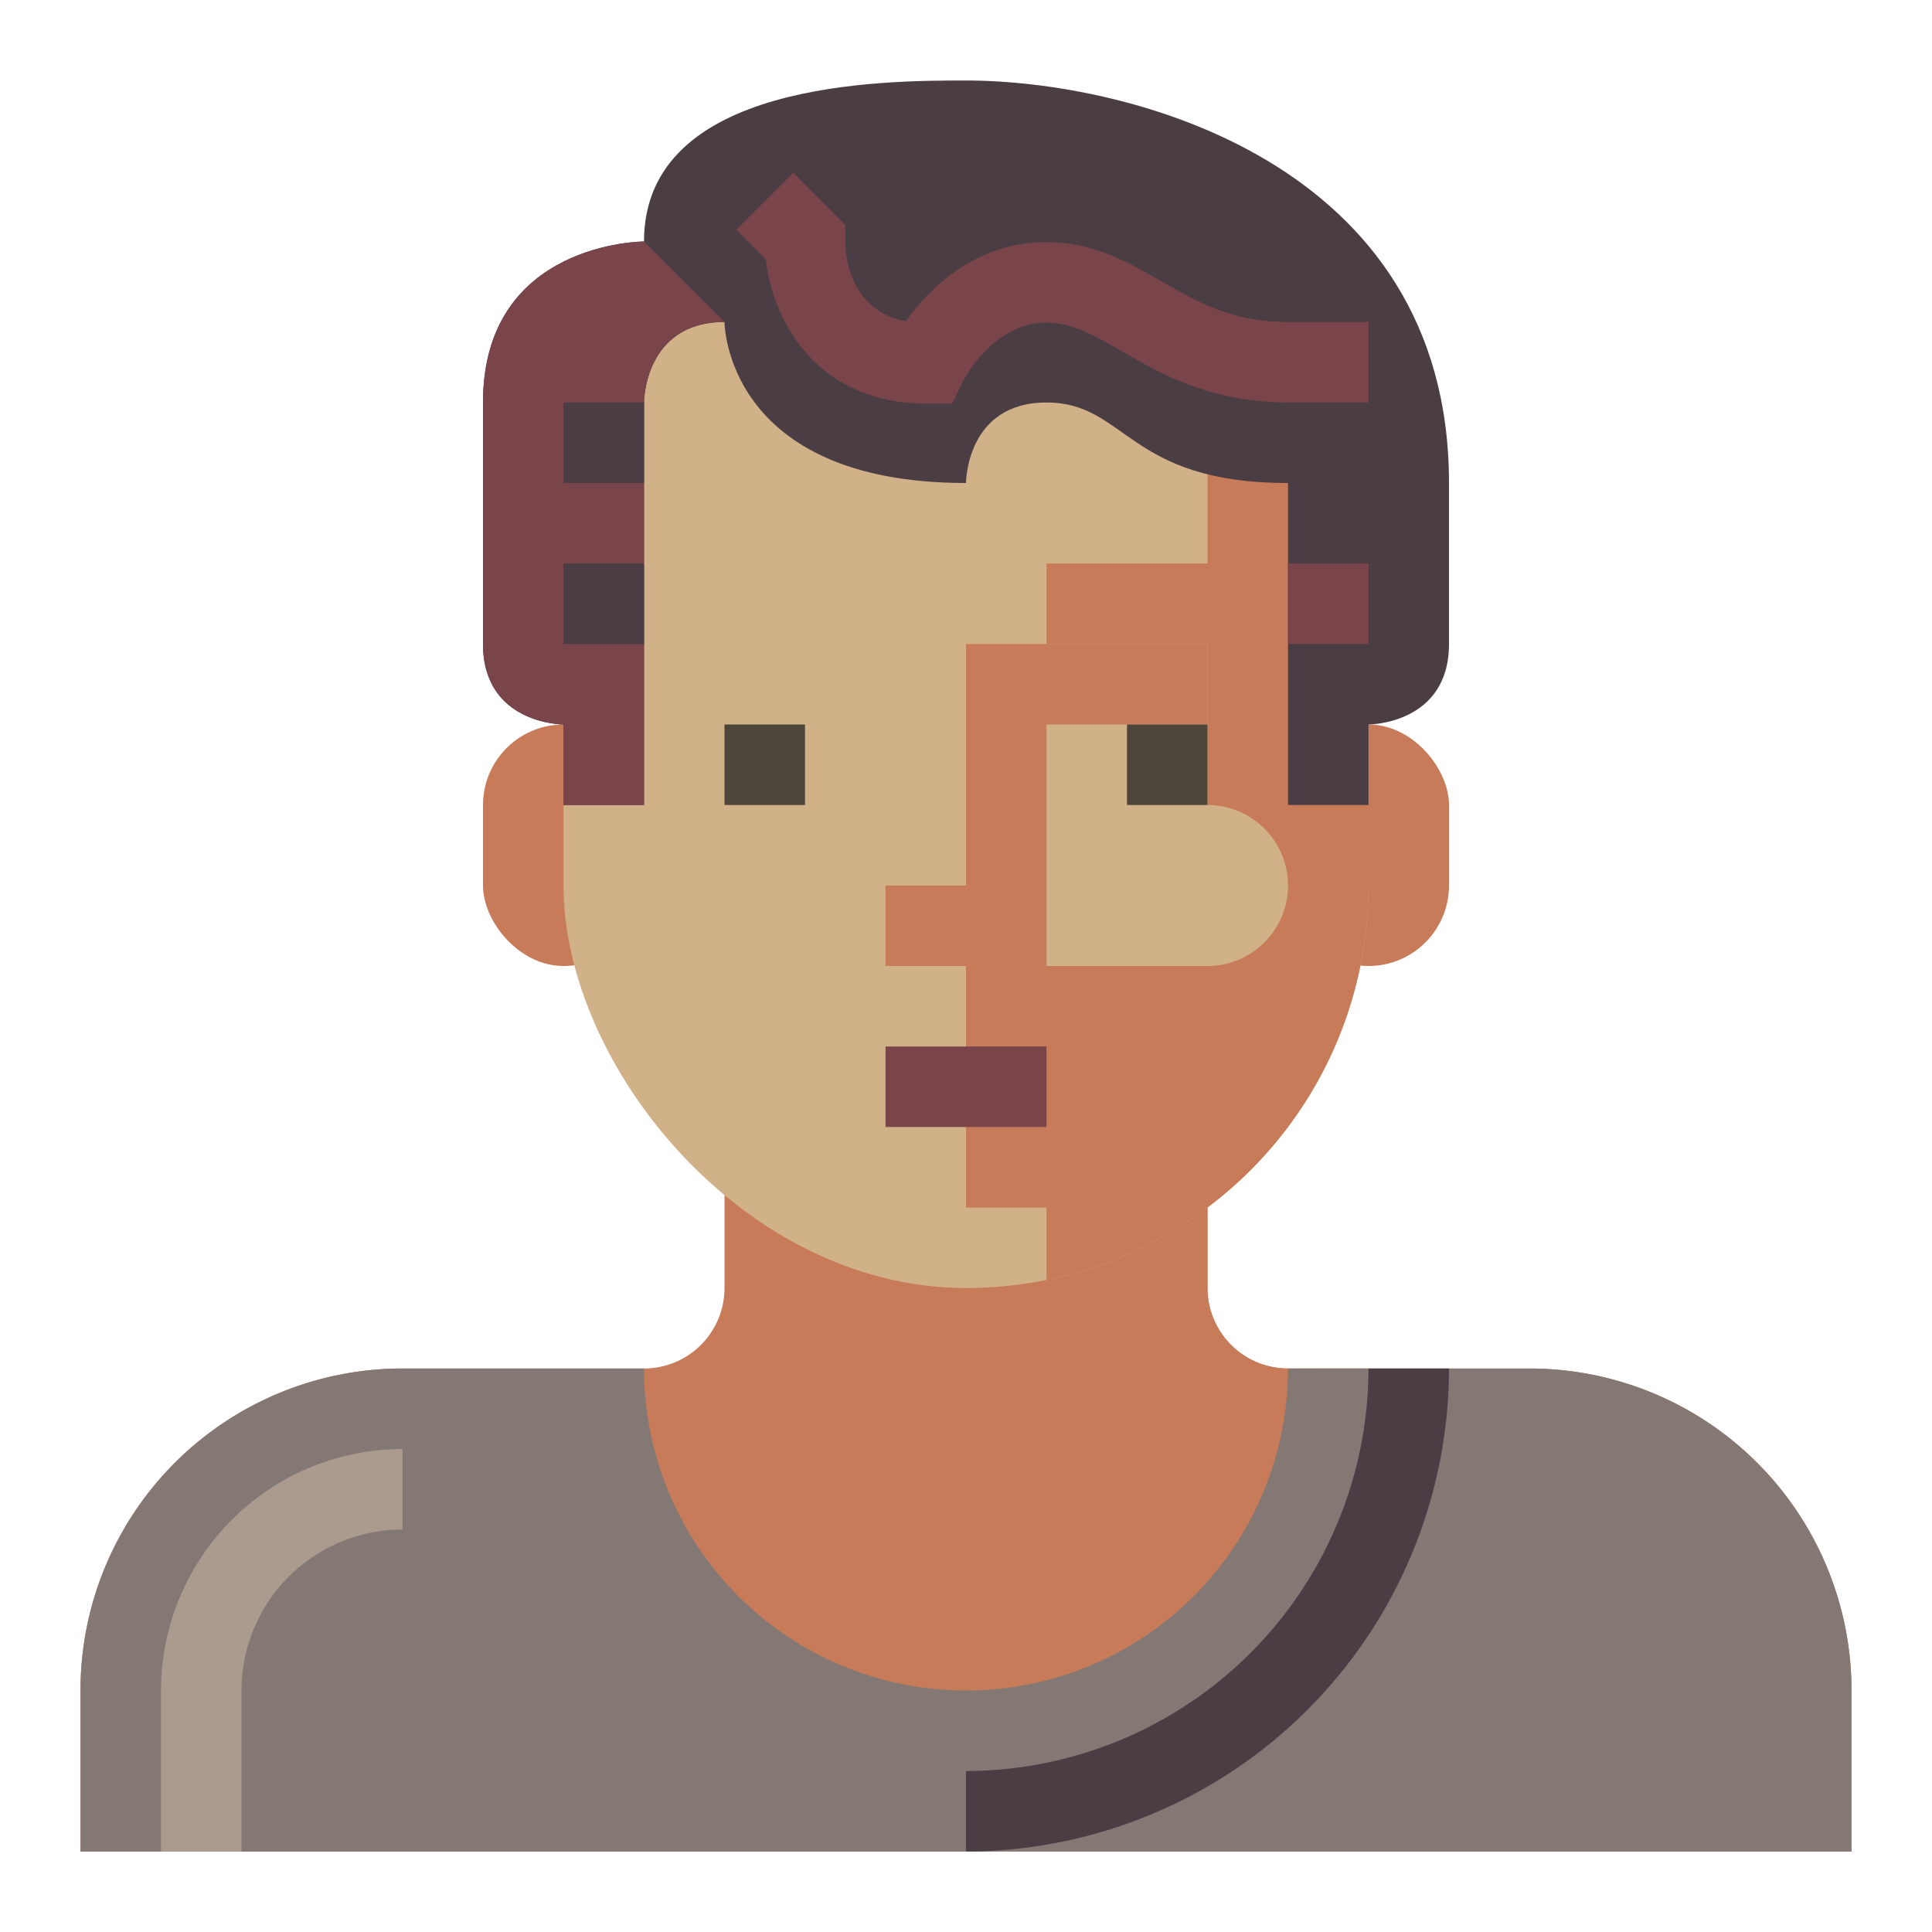 <svg xmlns="http://www.w3.org/2000/svg" viewBox="0 0 512 512" preserveAspectRatio="xMidYMid meet">
  <title>Young Man</title>
  <g id="young-man" data-name="Young Man">
    <rect
       x="341.333"
       y="192"
       width="42.667"
       height="64"
       rx="21.333"
       ry="21.333"
       style="fill:#c77b58"
       id="rect1" />
    <rect
       x="128"
       y="192"
       width="42.667"
       height="64"
       rx="21.333"
       ry="21.333"
       style="fill:#c77b58"
       id="rect2" />
    <path
       d="m 192,277.333 v 64 a 21.333,21.333 0 0 1 -21.333,21.333 h -64 A 85.333,85.333 0 0 0 21.333,448 v 42.667 H 490.667 V 448 a 85.333,85.333 0 0 0 -85.333,-85.333 h -64 A 21.333,21.333 0 0 1 320,341.333 v -64 z"
       style="fill:#c77b58"
       id="path2" />
    <path
       d="M 341.333,362.667 A 21.334,21.334 0 0 1 320,341.333 v -64 h -64 v 85.333 h 21.333 V 384 h -42.667 v 21.333 a 21.333,21.333 0 1 0 42.667,0 h 85.333 v -42.667 z"
       style="fill:#c77b58"
       id="path3" />
    <rect
       x="149.333"
       y="42.667"
       width="213.333"
       height="298.667"
       rx="106.667"
       ry="106.667"
       style="fill:#d1b187"
       id="rect4" />
    <path
       d="m 320,64.483 v 84.85 h -42.667 v 21.333 H 320 v 42.667 a 21.333,21.333 0 0 1 21.333,21.333 v 8e-5 A 21.333,21.333 0 0 1 320,256 h -64 v 64 h 21.333 v 19.184 a 106.691,106.691 0 0 0 85.333,-104.517 v -85.333 c 0,-34.784 -16.901,-65.379 -42.667,-84.85 z"
       style="fill:#c77b58"
       id="path4" />
    <polygon
       points="277.333,256 277.333,192 320,192 320,170.667 256,170.667 256,234.667 234.667,234.667 234.667,256 "
       style="fill:#c77b58"
       id="polygon4" />
    <rect
       x="298.667"
       y="192"
       width="21.333"
       height="21.333"
       style="fill:#4d4539"
       id="rect5" />
    <rect
       x="192"
       y="192"
       width="21.333"
       height="21.333"
       style="fill:#4d4539"
       id="rect6" />
    <rect
       x="234.667"
       y="277.333"
       width="42.667"
       height="21.333"
       style="fill:#79444a"
       id="rect7" />
    <path
       d="m 405.333,362.667 h -64 a 85.333,85.333 0 1 1 -170.667,0 h -64 A 85.333,85.333 0 0 0 21.333,448 v 42.667 H 490.667 V 448 a 85.333,85.333 0 0 0 -85.333,-85.333 z"
       style="fill:#847875;fill-opacity:1"
       id="path7" />
    <path
       d="M 64,490.667 H 42.667 V 448 a 64.07,64.07 0 0 1 64,-64 v 21.333 A 42.716,42.716 0 0 0 64,448 Z"
       style="fill:#ab9b8e;fill-opacity:1"
       id="path8" />
    <path
       d="m 192,85.333 c 0,0 0,42.667 64,42.667 0,0 0,-21.333 21.333,-21.333 21.333,0 21.333,21.333 64,21.333 v 85.333 h 21.333 V 192 c 0,0 21.333,0 21.333,-21.333 V 128 C 384,42.667 298.667,21.333 256,21.333 c -21.333,0 -85.333,0 -85.333,42.667 0,0 -42.667,0 -42.667,42.667 v 64 C 128,192 149.333,192 149.333,192 v 21.333 h 21.333 V 106.667 c 0,0 0,-21.333 21.333,-21.333 z"
       style="fill:#4b3d44"
       id="path9" />
    <path
       d="m 128,106.667 v 64 C 128,192 149.333,192 149.333,192 v 21.333 h 21.333 V 106.667 c 0,0 0,-21.333 21.333,-21.333 L 170.667,64 C 170.667,64 128,64 128,106.667 Z"
       style="fill:#79444a;fill-opacity:1"
       id="path10" />
    <path
       d="M 256,490.667 V 469.333 A 106.792,106.792 0 0 0 362.667,362.667 H 384 a 128.14,128.14 0 0 1 -128,128 z"
       style="fill:#4b3d44;fill-opacity:1"
       id="path11" />
    <rect
       x="149.333"
       y="149.333"
       width="21.333"
       height="21.333"
       style="fill:#4b3d44;fill-opacity:1"
       id="rect11" />
    <rect
       x="341.333"
       y="149.333"
       width="21.333"
       height="21.333"
       style="fill:#79444a;fill-opacity:1"
       id="rect12" />
    <rect
       x="149.333"
       y="106.667"
       width="21.333"
       height="21.333"
       style="fill:#4b3d44;fill-opacity:1"
       id="rect13" />
    <path
       d="m 252.354,106.979 h -6.708 c -28.792,0 -40.833,-21.417 -42.708,-38.292 L 195.125,60.875 210.208,45.792 224,59.583 V 64 c 0.062,4.49 1.521,18.302 16.042,21.135 5.792,-8.156 17.979,-20.979 37.292,-20.979 12.438,0 21.646,5.292 30.521,10.406 9.625,5.542 18.708,10.771 33.479,10.771 h 21.333 v 21.333 h -21.333 c -20.458,0 -33.583,-7.542 -44.104,-13.615 -7.354,-4.219 -13.167,-7.562 -19.896,-7.562 -14.229,0 -22,15.302 -22.083,15.448 z"
       style="fill:#79444a;fill-opacity:1"
       id="path13" />
  </g>
</svg>
